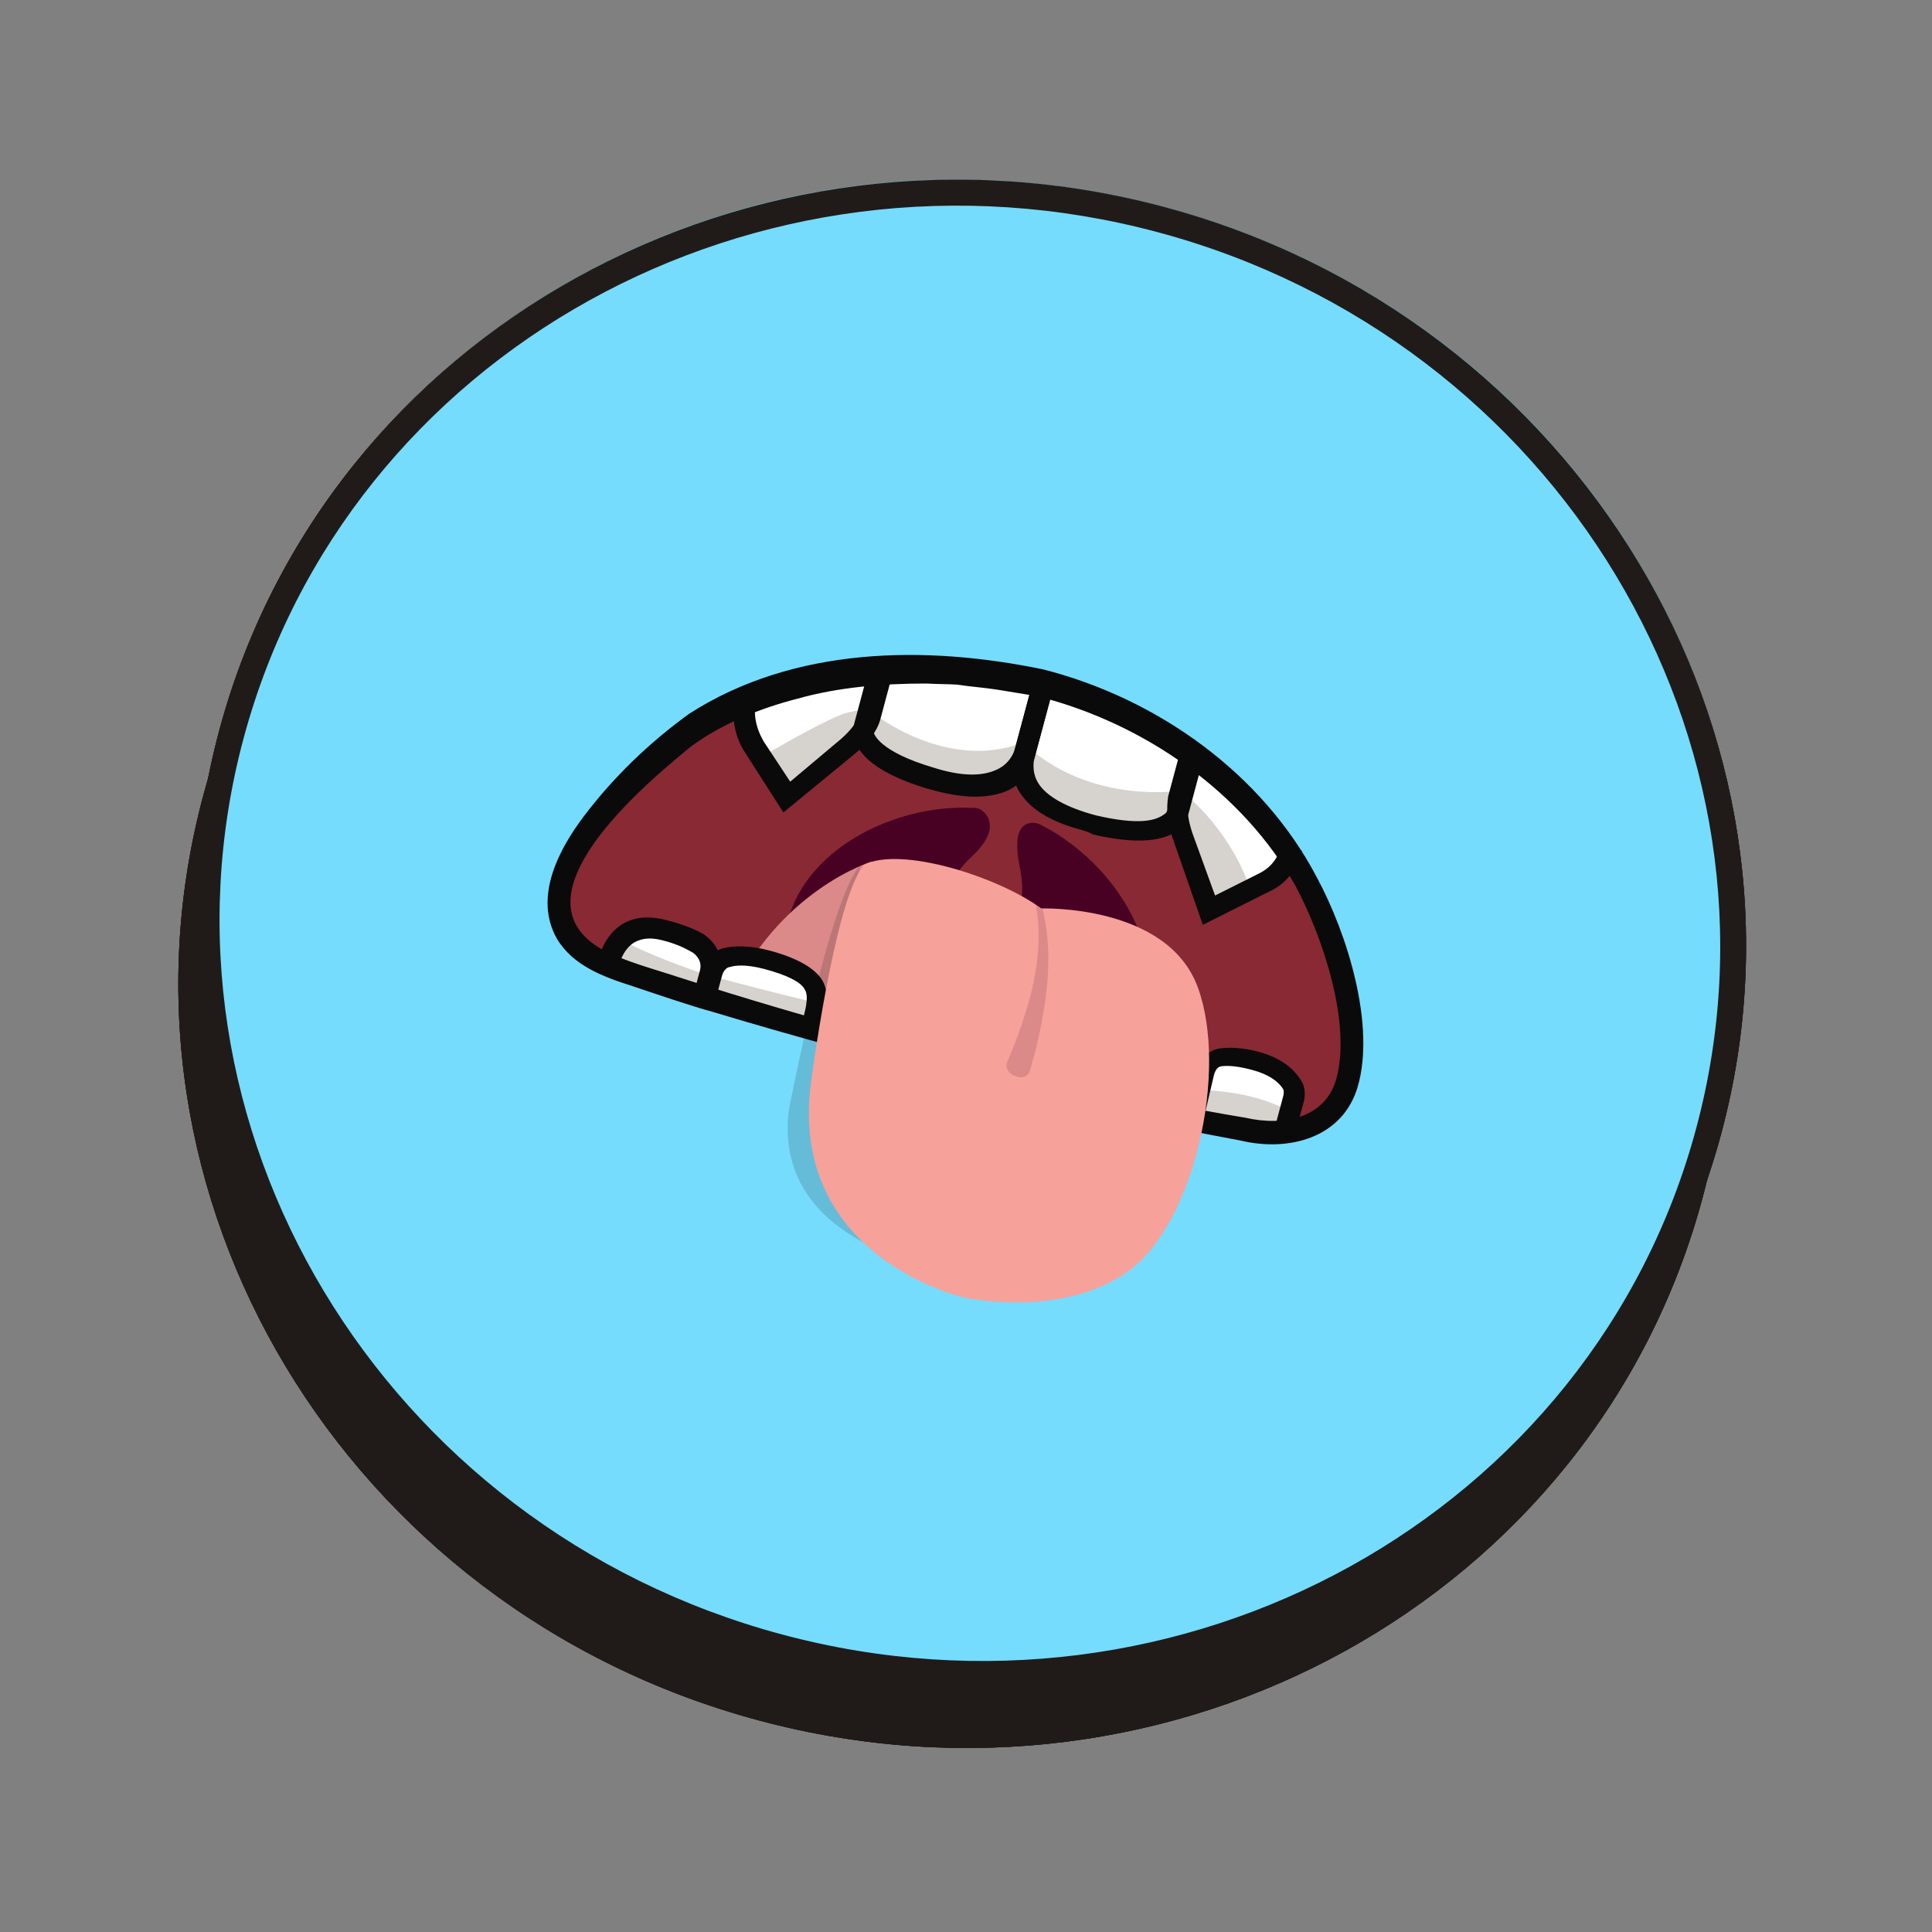 <svg width="184" height="184" viewBox="0 0 184 184" fill="none" xmlns="http://www.w3.org/2000/svg">
<rect x="0" y="0" width="184" height="184" fill="#808080" stroke="none"/>
<g clip-path="url(#clip0_160_1441)">
<path d="M72.284 163.852C111.717 174.418 151.952 152.129 162.151 114.067C172.349 76.006 148.65 36.585 109.217 26.019C69.783 15.453 29.549 37.742 19.35 75.804C9.152 113.866 32.851 153.286 72.284 163.852Z" fill="#201B19"/>
<path d="M73.973 157.553C113.406 168.119 153.641 145.829 163.839 107.768C174.038 69.706 150.338 30.286 110.905 19.72C71.472 9.153 31.237 31.443 21.039 69.504C10.84 107.566 34.539 146.987 73.973 157.553Z" fill="#57C04A"/>
<path d="M73.905 157.805C34.485 147.242 10.679 107.645 20.874 69.596C31.069 31.547 71.484 9.157 110.905 19.72C150.325 30.282 174.131 69.88 163.936 107.929C153.74 145.978 113.456 168.402 73.905 157.805ZM110.263 22.113C72.148 11.9 33.047 33.562 23.19 70.351C13.332 107.14 36.364 145.45 74.479 155.663C112.594 165.876 151.695 144.214 161.552 107.425C171.41 70.636 148.378 32.326 110.263 22.113Z" fill="#201B19"/>
<path d="M72.283 163.852C111.717 174.418 151.951 152.129 162.15 114.067C172.348 76.005 148.649 36.585 109.216 26.019C69.782 15.453 29.548 37.742 19.349 75.804C9.151 113.866 32.85 153.286 72.283 163.852Z" fill="#201B19"/>
<path d="M73.972 157.553C113.405 168.119 153.64 145.829 163.838 107.768C174.037 69.706 150.337 30.285 110.904 19.719C71.471 9.153 31.236 31.443 21.038 69.504C10.839 107.566 34.538 146.987 73.972 157.553Z" fill="#60B0CA"/>
<path d="M73.904 157.805C34.484 147.242 10.678 107.645 20.873 69.595C31.068 31.546 71.484 9.157 110.904 19.719C150.324 30.282 174.13 69.879 163.935 107.929C153.739 145.978 113.455 168.402 73.904 157.805ZM110.262 22.113C72.147 11.9 33.047 33.562 23.189 70.351C13.331 107.14 36.363 145.45 74.478 155.663C112.593 165.876 151.694 144.214 161.551 107.425C171.409 70.636 148.377 32.326 110.262 22.113Z" fill="#201B19"/>
<path d="M72.283 163.852C111.717 174.418 151.951 152.129 162.15 114.067C172.348 76.005 148.649 36.585 109.216 26.019C69.782 15.453 29.548 37.742 19.349 75.804C9.151 113.866 32.85 153.286 72.283 163.852Z" fill="#201B19"/>
<path d="M73.972 157.553C113.405 168.119 153.64 145.829 163.838 107.768C174.037 69.706 150.337 30.285 110.904 19.719C71.471 9.153 31.236 31.443 21.038 69.504C10.839 107.566 34.538 146.987 73.972 157.553Z" fill="#75DCFD"/>
<path d="M73.904 157.805C34.484 147.242 10.678 107.645 20.873 69.595C31.068 31.546 71.484 9.157 110.904 19.719C150.324 30.282 174.13 69.879 163.935 107.929C153.739 145.978 113.455 168.402 73.904 157.805ZM110.262 22.113C72.147 11.9 33.047 33.562 23.189 70.351C13.331 107.14 36.363 145.45 74.478 155.663C112.593 165.876 151.694 144.214 161.551 107.425C171.409 70.636 148.377 32.326 110.262 22.113Z" fill="#201B19"/>
<path d="M99.177 65.055C99.177 65.055 122.323 70.042 127.252 90.808C132.374 111.895 118.446 107.488 118.446 107.488C118.446 107.488 75.744 98.207 59.277 92.309C42.81 86.411 65.353 69.631 65.353 69.631C65.353 69.631 76.78 60.404 99.177 65.055Z" fill="#892933"/>
<path d="M99.064 78.528C98.445 78.228 97.724 78.305 97.295 78.865C96.865 79.425 96.725 80.468 97.07 82.315C98.393 88.341 94.695 88.566 93.259 88.181C91.823 87.796 88.409 85.396 92.496 81.63C94.178 80.055 94.481 78.921 94.162 78.025C93.905 77.416 93.354 76.863 92.634 76.941C85.18 76.564 76.313 80.94 74.877 88.387C73.475 95.708 81.559 98.955 88.864 101.452C98.784 104.11 106.486 106.174 109.051 96.599C110.975 89.417 105.48 81.733 99.064 78.528Z" fill="#480122"/>
<path d="M83.008 82.058C83.008 82.058 74.024 84.782 69.357 95.415L83.353 99.57L83.008 82.058Z" fill="#DB8989"/>
<path d="M97.416 72.145C97.146 73.153 95.418 76.471 88.601 74.239C81.097 71.959 82.266 69.166 82.266 69.166L83.616 64.126L99.374 64.838L97.484 71.893C97.484 71.893 97.484 71.893 97.416 72.145Z" fill="white"/>
<path d="M83.718 63.748L82.502 68.284C82.468 68.41 82.401 68.662 82.367 68.788C81.966 69.761 81.208 70.503 80.45 71.245L74.686 76.047L72.199 72.275L71.585 71.435C70.714 69.987 70.336 68.265 70.775 66.627L83.718 63.748Z" fill="white"/>
<path d="M104.004 78.367C97.019 76.765 97.181 73.027 97.417 72.145C97.451 72.019 97.484 71.893 97.484 71.893L99.375 64.838L113.344 72.227L111.994 77.266C112.027 77.141 111.643 80.143 104.004 78.367Z" fill="white"/>
<path d="M123.185 80.4C122.746 82.038 121.688 83.375 120.079 84.159L118.963 84.671L115.054 86.729L112.594 79.723C112.211 78.54 111.959 77.392 112.263 76.259L113.479 71.723L123.185 80.4Z" fill="white"/>
<path d="M119.093 84.706L115.184 86.764L112.594 79.723C112.211 78.54 111.959 77.392 112.263 76.259L111.993 77.266C111.993 77.266 111.608 80.269 103.97 78.493C96.984 76.891 97.146 73.153 97.382 72.271C97.112 73.279 95.384 76.597 88.567 74.365C81.064 72.085 82.232 69.292 82.232 69.292L82.367 68.788C81.966 69.761 81.208 70.503 80.449 71.245L74.686 76.047L72.199 72.275C75.026 70.602 78.804 68.509 80.346 67.977C81.559 67.626 82.279 67.549 82.671 67.654C83.062 67.759 83.159 67.92 83.159 67.92C83.159 67.92 90.176 73.581 97.526 70.689C97.526 70.689 97.526 70.689 97.623 70.85C98.499 71.76 103.335 76.162 112.369 75.342C112.533 75.251 117.05 78.757 119.093 84.706Z" fill="#D6D2CE"/>
<path d="M123.34 104.883L122.496 108.033L113.678 106.481L114.561 102.666L114.662 102.288C114.864 101.532 115.459 100.881 116.309 100.839C117.029 100.762 118.011 100.755 119.577 101.174C121.927 101.804 122.865 103.001 123.252 103.645C123.412 104.093 123.441 104.505 123.34 104.883Z" fill="white"/>
<path d="M67.746 92.553L67.003 95.324L58.102 91.994C58.102 91.994 58.41 90.321 59.531 89.271C60.42 88.564 61.633 88.214 63.461 88.704C64.896 89.088 65.907 89.494 66.492 89.921C67.077 90.348 67.498 90.866 67.59 91.566C67.817 91.762 67.847 92.175 67.746 92.553Z" fill="white"/>
<path d="M77.454 97.044L77.184 98.052L67.138 94.82L66.616 94.68L67.189 92.539C67.291 92.161 67.489 91.944 67.721 91.601C67.952 91.258 68.281 91.076 68.74 90.929C69.494 90.725 70.901 90.697 72.728 91.187C75.208 91.852 76.804 92.684 77.481 93.811C77.772 94.294 77.767 94.833 77.763 95.372C77.758 95.911 77.589 96.54 77.454 97.044Z" fill="white"/>
<path d="M77.728 95.498C77.724 96.037 77.555 96.666 77.454 97.044L77.184 98.052L67.137 94.82L67.002 95.324L58.068 92.12C58.068 92.12 58.342 90.573 59.429 89.649C61.025 90.482 63.404 91.524 67.122 92.791C67.252 92.826 67.513 92.895 67.644 92.93C70.385 93.665 73.648 94.539 77.728 95.498Z" fill="#D6D2CE"/>
<path d="M123.036 106.017L122.429 108.285L113.679 106.481L114.257 103.8C118.279 103.932 121.247 104.863 123.036 106.017Z" fill="#D6D2CE"/>
<path d="M89.017 75.296C88.756 75.226 88.495 75.156 88.234 75.086C84.613 73.981 82.335 72.561 81.532 70.86C81.082 69.929 81.284 69.173 81.386 68.795L82.736 63.756L84.564 64.245L83.179 69.411C83.044 69.915 83.848 71.615 88.905 73.106C91.612 73.966 93.705 73.987 95.184 73.168C96.334 72.53 96.638 71.397 96.638 71.397L98.461 64.593L100.419 65.118L98.528 72.173C98.427 72.551 97.988 74.189 96.181 75.19C94.407 76.065 92.019 76.101 89.017 75.296Z" fill="#0A0A0A"/>
<path d="M74.61 77.377L70.962 71.674C69.864 70.029 69.587 67.929 70.093 66.039L72.051 66.564C71.68 67.95 71.995 69.385 72.769 70.672L75.256 74.445L80.13 70.349C81.053 69.516 81.681 68.739 81.917 67.857L83.099 63.448L85.057 63.972L83.842 68.508C83.538 69.642 82.678 70.762 81.427 71.777L74.61 77.377Z" fill="#0A0A0A"/>
<path d="M102.984 79.039C99.982 78.234 98.062 77.045 96.998 75.274C96.064 73.538 96.503 71.9 96.604 71.522L98.461 64.593L100.419 65.118L98.495 72.299C98.495 72.299 98.191 73.433 98.868 74.56C99.642 75.848 101.596 76.911 104.337 77.646C108.548 78.639 110.089 78.107 110.78 77.617C111.109 77.435 111.176 77.183 111.176 77.183L111.21 77.057L112.594 71.891L114.552 72.416L113.202 77.455C113.134 77.707 112.932 78.463 112.043 79.17C110.497 80.241 107.814 80.333 104.125 79.479C103.507 79.179 103.245 79.109 102.984 79.039Z" fill="#0A0A0A"/>
<path d="M114.552 88.08L111.709 79.891C111.133 78.386 111.079 77.022 111.252 75.853L112.468 71.317L114.426 71.842L113.21 76.377C113.008 77.133 113.163 78.12 113.546 79.303L115.72 85.287L119.759 83.263C121.04 82.661 121.702 81.758 122.039 80.499L123.997 81.023C123.491 82.913 122.433 84.25 120.693 84.999L114.552 88.08Z" fill="#0A0A0A"/>
<path d="M112.765 106.236L113.748 102.043C114.052 100.909 114.975 100.076 116.154 99.852C117.169 99.719 118.411 99.782 119.847 100.167C121.936 100.726 123.333 101.776 124.074 103.189C124.33 103.798 124.292 104.463 124.157 104.967L123.313 108.117L121.355 107.592L122.199 104.443C122.233 104.317 122.3 104.065 122.237 103.778C121.753 102.973 120.81 102.315 119.244 101.895C118.069 101.581 117.122 101.462 116.402 101.539C115.976 101.56 115.744 101.903 115.609 102.407L114.626 106.6L112.765 106.236Z" fill="#0A0A0A"/>
<path d="M67.917 95.569L65.959 95.044L66.668 92.399C66.836 91.769 66.58 91.16 65.995 90.733C65.506 90.467 64.791 90.005 63.224 89.586C62.05 89.271 61.199 89.313 60.377 89.768C59.194 90.531 58.919 92.078 58.885 92.204L56.894 91.805C56.927 91.679 57.274 89.342 59.149 88.088C60.332 87.325 61.773 87.171 63.6 87.661C65.036 88.046 66.177 88.486 67.023 88.983C68.324 89.872 68.934 91.251 68.529 92.762L67.786 95.534L67.917 95.569Z" fill="#0A0A0A"/>
<path d="M78.228 98.332L76.27 97.808L76.54 96.8C76.979 95.162 76.853 94.588 76.659 94.266C76.306 93.496 74.807 92.824 72.849 92.3C71.022 91.81 70.007 91.943 69.548 92.09C69.122 92.111 68.857 92.58 68.755 92.958L68.181 95.1L66.224 94.576L66.797 92.434C67.068 91.426 67.86 90.558 68.909 90.299C69.957 90.04 71.494 90.046 73.322 90.536C75.932 91.235 77.755 92.264 78.399 93.517C78.849 94.448 78.937 95.686 78.464 97.45L78.228 98.332Z" fill="#0A0A0A"/>
<path d="M99.383 63.76C110.251 66.537 120.232 73.668 125.415 83.564C128.314 88.932 131.021 97.624 129.304 103.511C127.857 108.389 122.744 109.72 118.141 108.622C101.748 105.58 84.287 101.306 67.844 96.36C65.886 95.835 62.169 94.569 60.244 93.919C57.537 93.058 54.602 92.002 53.054 89.426C50.765 85.437 53.257 80.838 55.638 77.695C58.449 73.992 61.845 70.716 65.662 67.958C75.625 61.58 88.12 61.417 99.383 63.76ZM98.839 66.315L94.952 65.678C93.744 65.49 92.371 65.392 91.162 65.203C90.476 65.154 88.939 65.147 88.252 65.099C84.197 65.092 79.91 65.429 75.976 66.535C72.37 67.46 68.76 68.923 65.799 71.1C61.32 74.762 48.508 85.507 57.395 90.454C59.349 91.518 62.612 92.392 64.667 93.078C77.29 97.135 90.082 100.563 103.043 103.361C108.201 104.473 113.489 105.62 118.585 106.445C122.273 107.298 126.27 106.479 127.283 102.699C128.701 97.407 125.989 89.254 123.381 84.369C118.353 75.46 109.054 68.917 98.839 66.315Z" fill="#0A0A0A"/>
<path opacity="0.15" d="M92.798 92.514C92.798 92.514 102.417 92.12 104.751 98.552C107.084 104.984 104.501 116.715 99.336 120.327C94.301 123.975 91.153 121.106 91.153 121.106C91.153 121.106 73.475 119.205 75.124 105.738C75.124 105.738 79.022 85.447 81.926 82.444C82.09 82.353 79.812 88.764 79.943 88.799C82.997 87.322 89.645 90.183 92.798 92.514Z" fill="#0A0A0A"/>
<path d="M99.16 86.521C99.16 86.521 111.167 86.093 114.077 94.029C116.987 101.966 113.757 116.63 107.375 121.131C100.992 125.632 91.754 123.562 91.754 123.562C91.754 123.562 75.007 119.75 77.24 103.064C77.24 103.064 79.372 86.755 81.955 82.856C82.153 82.639 82.187 82.513 82.221 82.388C85.801 80.511 95.195 83.568 99.16 86.521Z" fill="#F7A19B"/>
<path d="M98.116 101.906L98.69 99.764C99.707 95.445 100.366 90.896 99.291 86.556C99.16 86.521 99.03 86.486 99.03 86.486C98.899 86.451 98.933 86.325 98.672 86.255C99.545 91.351 97.9 96.446 95.964 101.059C95.665 101.654 96.052 102.298 96.705 102.473C97.454 102.809 97.981 102.41 98.116 101.906Z" fill="#DB8989"/>
</g>
<defs>
<clipPath id="clip0_160_1441">
<rect width="150" height="150" fill="white" transform="translate(38.822) rotate(15)"/>
</clipPath>
</defs>
</svg>
